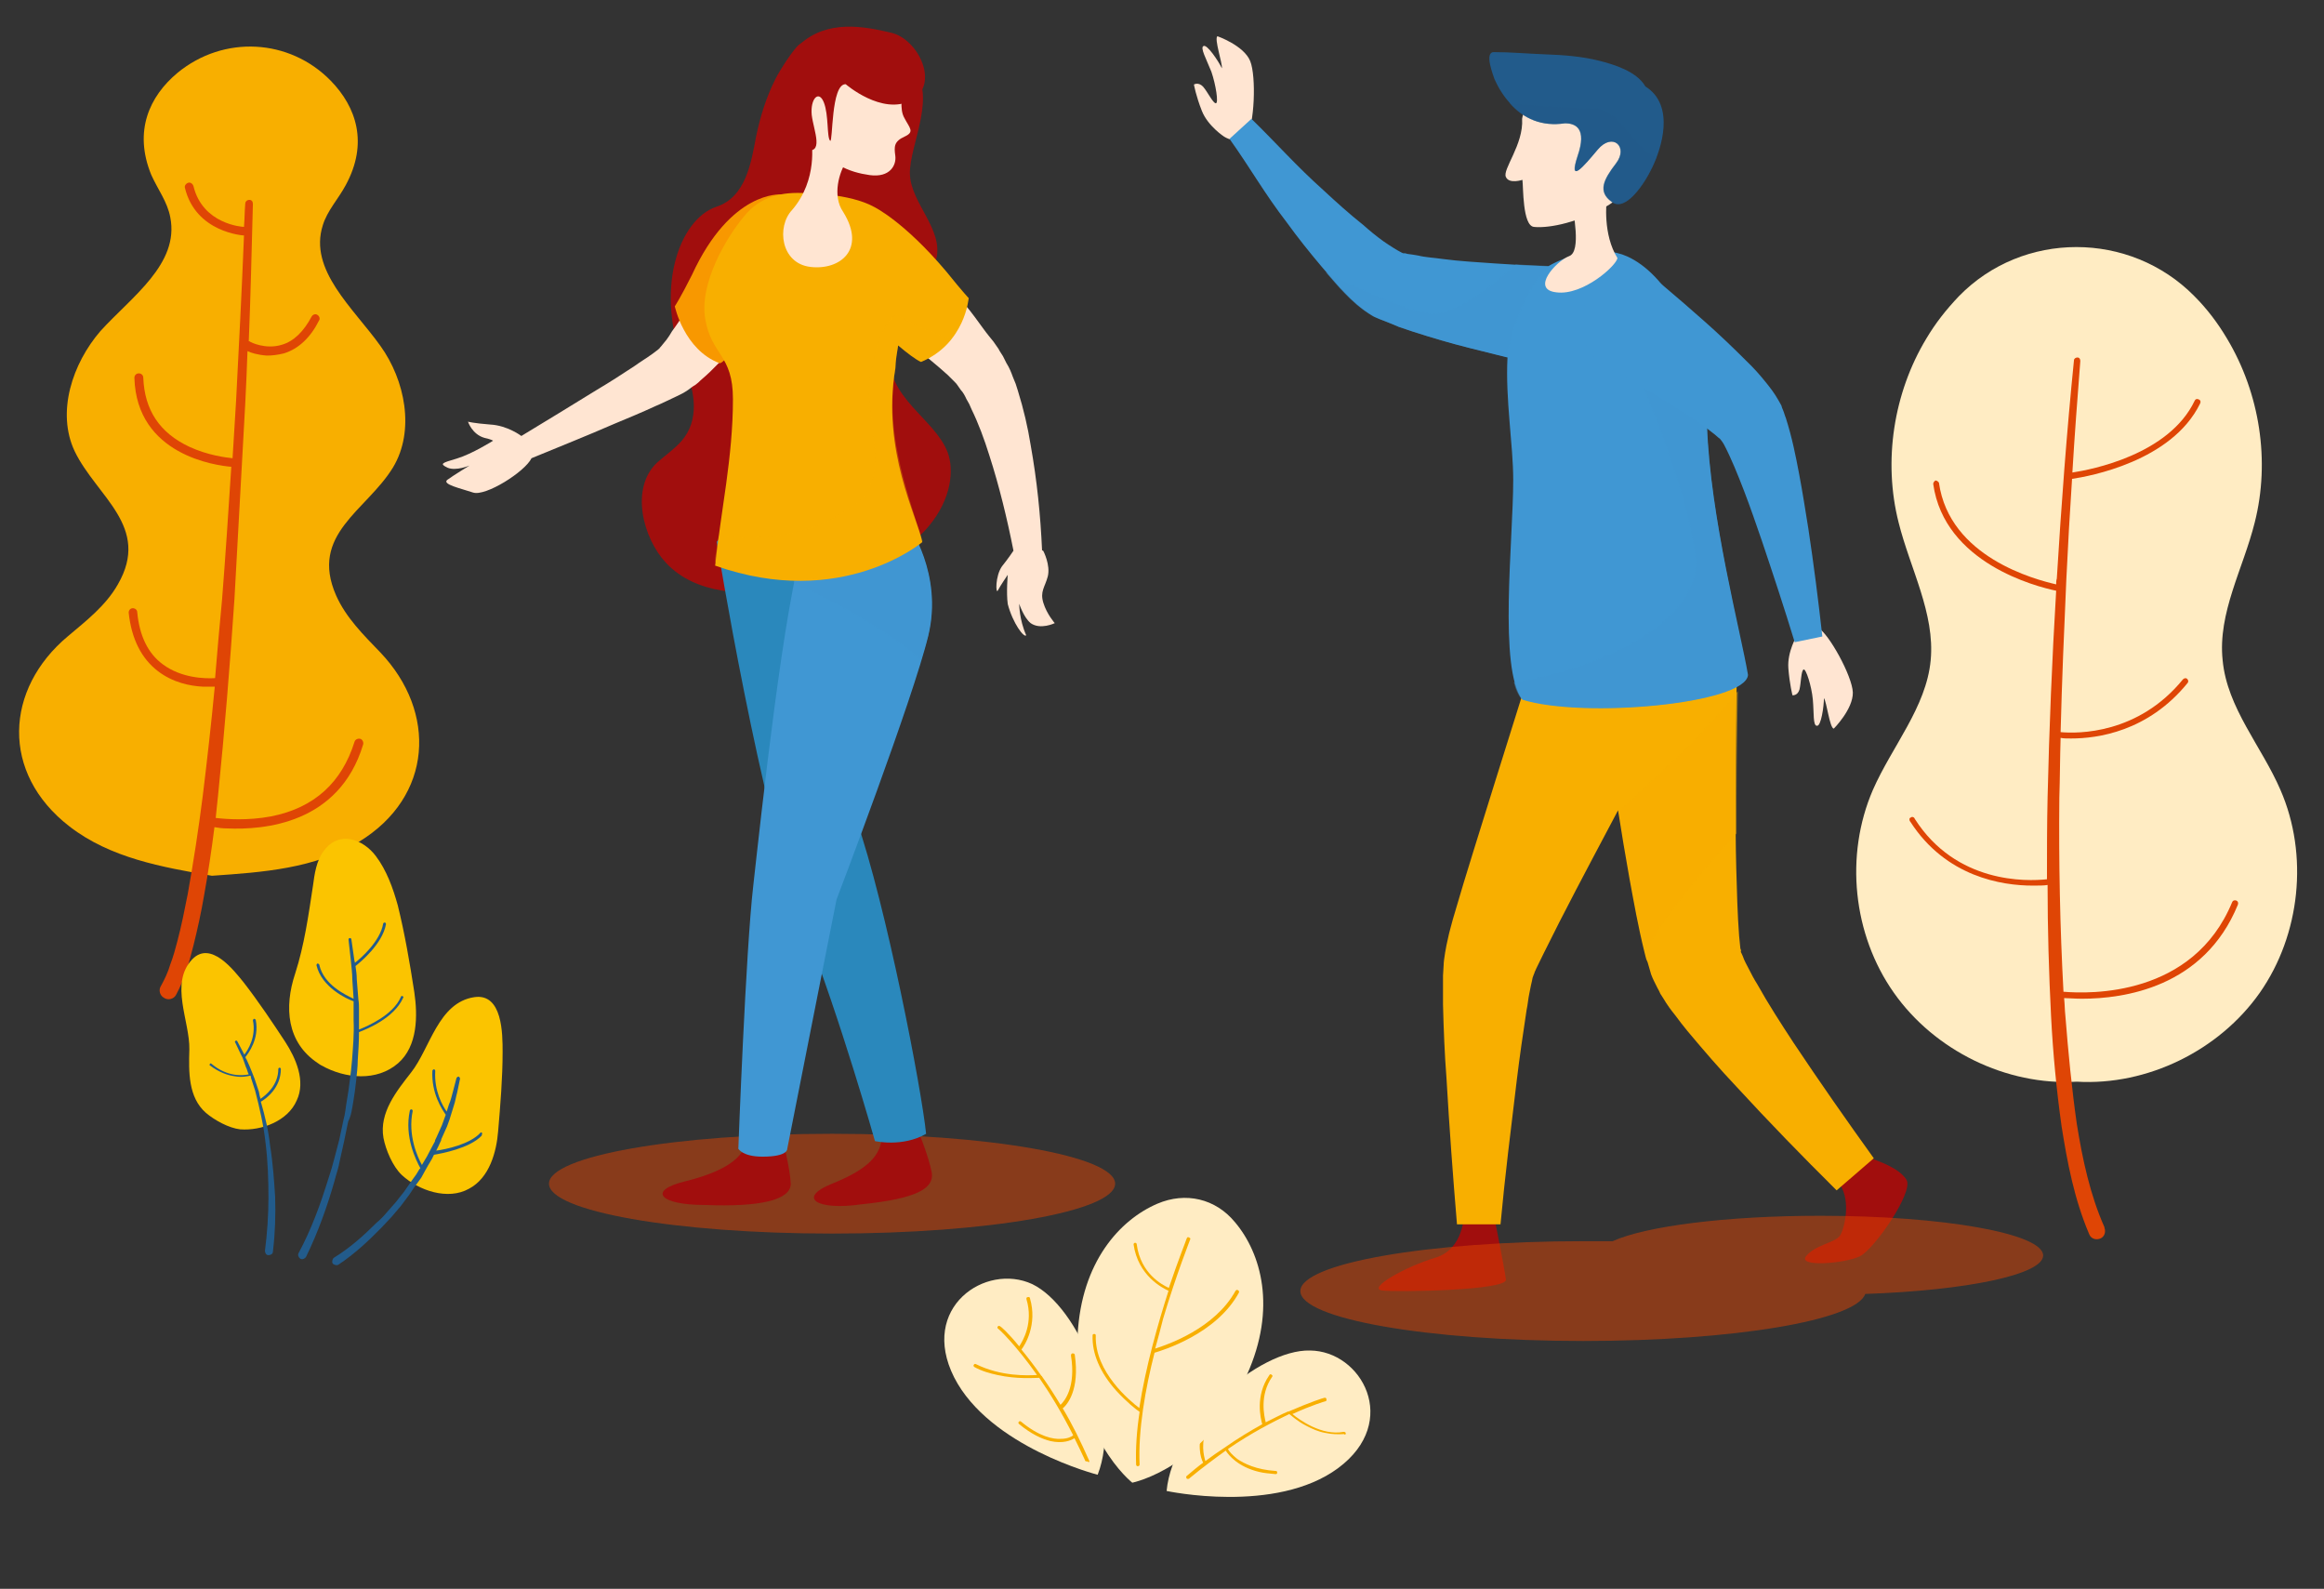 <?xml version="1.0" encoding="utf-8"?>
<!-- Generator: Adobe Illustrator 23.0.5, SVG Export Plug-In . SVG Version: 6.00 Build 0)  -->
<svg version="1.1" id="Layer_1" xmlns="http://www.w3.org/2000/svg" xmlns:xlink="http://www.w3.org/1999/xlink" x="0px" y="0px"
	 viewBox="0 0 731.5 500" style="enable-background:new 0 0 731.5 500;" xml:space="preserve">
<rect x="0" y="0" width="731.5" height="500" fill="#333333" stroke="none"/>
<style type="text/css">
	.st0{display:none;}
	.st1{display:inline;fill:#A4E8FB;}
	.st2{fill:#F8AF00;}
	.st3{fill:#DF4505;}
	.st4{fill:#FFECC3;}
	.st5{fill:#FFE5D2;}
	.st6{fill:#A10E0D;}
	.st7{fill:#4097D3;}
	.st8{fill:#225B8B;}
	.st9{opacity:0.5;fill:#4097D3;enable-background:new    ;}
	.st10{opacity:0.5;fill:#225B8B;enable-background:new    ;}
	.st11{opacity:0.5;fill:#F8AF00;enable-background:new    ;}
	.st12{fill:#FBC400;}
	.st13{opacity:0.5;fill:#DF4505;enable-background:new    ;}
	.st14{fill:#2A88BC;}
	.st15{fill:#F89800;}
	.st16{opacity:0.3;fill:#F8AF00;enable-background:new    ;}
</style>
<g id="BACKGROUND" class="st0">
	<rect x="-124.7" class="st1" width="750" height="500"/>
</g>
<g id="OBJECTS">
</g>
<g id="DESIGNED_BY_FREEPIK">
	<g>
		<g>
			<g>
				<g>
					<g>
						<path class="st2" d="M21.4,200.2c5.8-4.9,11.9-9.6,15.7-16.3c10.5-18.2-6.7-27.6-13.6-41.9c-5.8-12.3-0.7-27.6,8.1-37.8
							c9.8-10.8,24.9-21.1,22-35.8c-0.9-4.9-4-8.9-6-13.4C42,41.3,47,30.3,55.9,22.9c14.5-11.9,35.2-10.8,48.2,2.5
							c8.1,8.3,11.9,19.7,4.7,32.9c-2.3,4.3-5.8,8-7.2,12.6c-4.5,14.1,9.6,26,18.1,37.9c7.8,10.8,11,26.7,4,38.3
							c-8.3,13.6-26.4,21-17.9,40.3c3.1,7,8.7,12.5,13.9,17.9c17.9,18.8,16.6,45.4-6.7,59.6c-13.9,8.5-30.4,9.6-46.3,10.7
							c-15.7-2.7-32-5.6-44.8-15.5C0.1,243.3,1.5,216.8,21.4,200.2z"/>
						<path class="st3" d="M73.8,188.4c-1.4,20.8-3.1,41.6-5.2,62.3c-0.2,2.2-0.5,4.3-0.7,6.7c3.3,0.4,10.1,0.9,17.5-0.5
							c13.6-2.7,22.2-10.7,26.2-23.5c0.2-0.7,1.1-1.1,1.8-0.9c0.7,0.2,1.1,1.1,0.9,1.8c-7.6,25.1-31.4,26.9-42.8,26.4
							c-1.6,0-2.9-0.2-4-0.4c-0.9,7.2-2,14.5-3.3,21.7c-0.9,5.2-2,10.3-3.3,15.5c-0.7,2.5-1.3,5.2-2.2,7.8c-0.9,2.5-1.8,5.1-3.3,7.8
							l0,0c-0.7,1.3-2.5,1.8-3.8,0.9c-1.3-0.7-1.8-2.5-0.9-3.8l0,0c1.1-2,2.2-4.3,2.9-6.7c0.9-2.3,1.6-4.9,2.2-7.2
							c1.3-4.9,2.3-9.9,3.3-15c1.8-10.1,3.4-20.4,4.7-30.7c1.4-11.4,2.7-22.9,3.8-34.5c-0.9,0-2.2,0-3.6,0
							c-4.2-0.2-9.6-1.3-14.3-4.9c-5.2-4-8.3-10.1-9.2-18.4c0-0.7,0.5-1.4,1.3-1.4c0.7,0,1.4,0.5,1.4,1.3c0.7,7.4,3.4,13,8.1,16.4
							c5.8,4.3,13.2,4.5,16.4,4.3c0.7-8.3,1.4-16.6,2.2-24.8c1.1-13.9,2-27.8,2.9-41.7c-4.7-0.4-29.8-3.6-30.5-28
							c0-0.7,0.5-1.4,1.4-1.4c0.7,0,1.4,0.5,1.4,1.4c0.4,10.1,5.1,17.3,14.5,21.7c5.8,2.7,11.6,3.4,13.6,3.6
							c0.4-6,0.7-11.9,1.1-17.9c0.9-17.3,1.8-34.7,2.5-52.2l0,0c-0.2,0-15.2-0.9-18.6-15c-0.2-0.7,0.4-1.4,1.1-1.6
							c0.7-0.2,1.4,0.4,1.6,1.1c2.9,11.9,15.2,12.8,15.9,12.8c0.2-2.5,0.2-5.1,0.4-7.4l0,0c0-0.5,0.5-1.1,1.3-1.1
							c0.7,0,1.1,0.5,1.1,1.3c-0.4,14.5-0.7,28.9-1.3,43.2c0.2,0,0.4,0,0.5,0.2c0,0,4.7,2.5,9.9,0.9c3.8-1.1,6.9-4.2,9.4-8.9
							c0.4-0.7,1.3-0.9,1.8-0.5c0.7,0.4,0.9,1.3,0.5,1.8c-2.7,5.4-6.5,8.9-11,10.3c-2,0.5-3.8,0.7-5.4,0.7c-2.9-0.2-5.1-0.9-6.1-1.4
							c-0.2,5.4-0.4,10.8-0.7,16.4"/>
					</g>
				</g>
				<g>
					<g>
						<path class="st4" d="M589.5,248.6c6-13.7,16.8-26,18.2-40.8c1.4-14.8-6.5-28.9-10.1-43.4c-4.9-19.3-1.6-40.7,8.7-57.8
							c2.9-4.9,6.3-9.2,10.3-13.4c20.1-20.6,53.8-20.6,74.1,0c4,4,7.4,8.5,10.3,13.4c10.3,17.2,13.6,38.5,8.7,57.8
							c-3.6,14.5-11.7,28.5-10.1,43.4c1.4,15,12.3,27.1,18.2,40.8c8.9,20.4,6.3,45.5-6.5,63.8c-12.8,18.2-35.4,29.3-57.6,28
							c-22.2,1.3-44.8-9.8-57.6-28C583.2,294.1,580.6,269.2,589.5,248.6z"/>
						<path class="st3" d="M601.4,257.3c0.4-0.4,1.1-0.2,1.3,0.4c13,20.4,35.2,19.7,41.6,19c0-8.7,0-17.2,0.2-25.8
							c0.5-21.7,1.4-43.4,2.7-65c-6.3-1.3-35.2-8.7-38.7-33.6c0-0.5,0.4-0.9,0.7-1.1c0.5,0,0.9,0.4,1.1,0.7
							c3.3,23.5,30.4,30.5,36.9,32c0-0.5,0-1.3,0.2-1.8c1.4-22.9,3.1-45.9,5.4-68.7c0-0.5,0.5-0.9,1.1-0.9s0.9,0.5,0.9,1.1
							c-0.9,11.7-1.8,23.3-2.5,35.1c6-0.9,30.4-5.6,38.5-22.6c0.2-0.5,0.7-0.7,1.3-0.4c0.5,0.2,0.7,0.7,0.4,1.3
							c-8.9,18.2-34.9,22.9-40.3,23.7c-0.7,10.5-1.3,21.1-1.8,31.6c-0.7,15.9-1.4,32-1.8,48.1c5.4,0.5,24.4,0.7,38.5-16.6
							c0.4-0.4,0.9-0.5,1.3-0.2c0.4,0.4,0.5,0.9,0.2,1.3c-12.5,15.4-28.5,17.5-36.7,17.5c-1.3,0-2.5,0-3.3-0.2
							c-0.2,6.3-0.2,12.6-0.4,18.8c-0.2,20.4,0.2,40.8,1.3,61.1c8.3,0.7,40.8,1.6,53.1-28.2c0.2-0.5,0.7-0.7,1.3-0.5
							c0.5,0.2,0.7,0.7,0.5,1.3c-10.7,26.2-36.1,29.6-49.1,29.6c-2.3,0-4.2-0.2-5.6-0.2c0.2,1.8,0.2,3.8,0.4,5.6
							c0.9,11.4,2,22.8,3.6,34c1.8,11.2,4.2,22.4,8.7,32.5v0.2l0,0c0.5,1.3,0,2.9-1.4,3.4c-1.3,0.5-2.9,0-3.4-1.4
							c-4.7-11-6.9-22.6-8.7-34c-1.6-11.4-2.7-22.9-3.3-34.5c-0.7-13.7-1.1-27.6-1.1-41.4c-1.1,0.2-2.7,0.2-4.7,0.2
							c-9.6,0-27.3-2.7-38.5-20.1C600.9,258.2,600.9,257.4,601.4,257.3z"/>
					</g>
				</g>
				<g>
					<g>
						<path class="st5" d="M385.3,43c0,0-5.1-3.3-7-8.1s-2.5-8.3-2.5-8.3s1.4-0.9,2.9,0.7c1.4,1.6,3.1,5.2,4,5.2
							c0.9,0,0-5.8-1.4-9.9c-1.6-4-3.6-7.6-2.5-8.1c1.1-0.7,4.7,4.7,5.8,7c0.2-1.6-2.5-9.4-1.4-10.1c0,0,8.3,2.9,10.3,7.8
							c2,4.9,1.3,20.4-1.1,23.5C389.5,45.8,385.3,43,385.3,43z"/>
						<path class="st6" d="M589.1,364.6c1.8,0.7,8.7,2.9,11,6.7c2.3,3.8-10.1,21.7-14.6,24s-19.9,3.6-17,0c2.9-3.6,9.2-4.2,10.7-6.5
							c1.4-2.3,3.4-10.8,0-15.9C576.1,368,583.2,362.2,589.1,364.6z"/>
						<path class="st6" d="M470.2,382.3c0,0,3.4,17,3.8,20.4c0.4,3.4-34.3,4-39,3.4c-4.7-0.7,7.6-7.6,16.8-10.3c9-2.7,9-13.6,9-13.6
							L470.2,382.3L470.2,382.3z"/>
						<path class="st2" d="M564.5,328.1c-4-6.1-8-12.3-11.4-18.4c-0.9-1.4-1.8-3.1-2.5-4.5c-0.7-1.4-1.6-2.9-2-4.2l-0.4-0.9
							c-0.2-0.4-0.4-0.7-0.2-0.7c0-0.4,0-0.5-0.2-0.9l-0.4-4c-0.5-6.5-0.7-14.1-0.9-21.3c-0.2-7.4-0.2-14.8-0.2-22.2
							c0-14.8,0.2-29.8,0.5-44.6l-44.1,2.7l-18.1-7.8L470.9,245c-4.5,14.6-9.2,29.1-13.6,44.3c-0.5,2-1.1,3.8-1.6,6.3
							c-0.5,2-1.3,6.5-1.3,8.1l-0.2,3.3v3.1c0,2.2,0,4,0,6c0.2,8,0.5,15.5,1.1,23.3c0.9,15.4,2,30.5,3.3,45.9h13.7
							c1.4-15.2,3.3-30.2,5.1-45.2c0.9-7.4,2-15,3.1-22.2c0.4-1.8,0.5-3.6,0.9-5.4l0.5-2.5c0.2-0.9,0.4-1.6,0.5-2.3l0.4-1.1
							c0.2-0.4,0.2-0.4,0.2-0.5c0-0.2,0.2-0.4,0.2-0.5l0.4-0.9l2.2-4.5c6.5-13.2,13.7-26.7,20.8-40.1l2.7-5.1
							c1.1,7,2.3,14.3,3.6,21.5c1.4,7.6,2.7,15,4.7,23.1l0.4,1.6l0.2,0.7l0.4,0.9l1.1,3.8c0.5,1.4,1.3,2.9,2,4.3
							c0.4,0.7,0.7,1.3,0.9,1.8l0.9,1.4c1.3,2.2,2.5,3.8,3.8,5.4c1.3,1.8,2.5,3.3,3.8,4.9c5.1,6.1,10.1,11.9,15.4,17.5
							c10.3,11.2,20.8,22,31.6,32.7l11.7-10.1C581.3,352.7,572.7,340.4,564.5,328.1z"/>
						<path class="st5" d="M479.1,37.4c0,0,1.6-12.1,13.9-13.7c12.3-1.6,20.1,2.2,22.8,11.6s0.5,23.5-10.1,29.6
							c-10.7,6-19.5,6.9-22.9,6.5c-3.6-0.4-3.3-12.6-3.6-14.8c0,0-4.2,1.4-5.2-0.9C472.8,53.4,479.6,45.5,479.1,37.4z"/>
						<path class="st7" d="M537.3,133.8c-1.3-29.3-13.2-47.7-25.1-53.1c-8.5-3.8-18.8-0.4-24.9,3.1l0,0c-5.6-0.2-11.2-0.5-16.8-0.9
							c-5.6-0.4-11.2-0.7-16.4-1.4c-2.7-0.4-5.4-0.5-7.8-1.1c-1.3-0.2-2.3-0.4-3.3-0.5l-0.7-0.2h-0.4c-0.4,0-0.2,0-0.7-0.2
							c-1.4-0.7-3.8-2.2-5.8-3.6c-2.2-1.6-4.3-3.3-6.3-5.1c-4.3-3.4-8.5-7.2-12.6-11c-8.5-7.6-14.5-14.5-22.6-22.4l-6.9,6.3
							c6.7,9.4,11,17.2,18.1,26.4c3.4,4.7,7,9.2,10.8,13.7c2,2.3,3.8,4.5,6,6.9c2.2,2.3,4.2,4.5,7.6,7c0.7,0.5,2,1.4,3.1,2l1.6,0.7
							l1.3,0.5c1.8,0.7,3.3,1.3,4.9,2c3.1,1.1,6,2,8.9,2.9c5.8,1.8,11.4,3.3,17.2,4.7c2.7,0.7,5.2,1.3,8,2
							c-0.7,13.2,1.8,27.5,1.8,38.5c0,19-4.7,59.6,2.9,69.2c19.2,6,70.3,1.3,71-7.8C547.9,198.7,538.3,162.9,537.3,133.8z"/>
						<path class="st5" d="M505.8,61.9c-0.2,1.8-1.3,11.9,3.3,19.3c-0.2,2.3-10.8,11.9-19.2,10.8c-8.3-0.9,0-9.9,4-11.4
							c4-1.4,1.1-14.3,1.1-15.9S505.8,61.9,505.8,61.9z"/>
						<path class="st8" d="M475.3,32.5c4.3,4.9,10.1,7.4,17.3,6.3c3.4,0,7,1.6,4,10.3c-2.9,8.9,1.6,3.6,6.3-2s9.8-0.9,5.8,4.3
							c-4,5.2-5.8,8.9-1.4,12.1c4.3,3.3,10.3-5.6,12.8-11c2.7-5.4,7.4-19.3-2.2-25.3c-2.7-4.7-9.8-6.9-14.6-8.1
							c-5.6-1.4-11.4-1.8-17-2c-5.4-0.2-10.7-0.7-16.1-0.7c-3.1,0-0.2,7.2,0.2,8.5C471.7,27.8,473.3,30.3,475.3,32.5z"/>
						<path class="st9" d="M477.1,83.2c-6.9,6.3-19,16.1-26.4,15.5c-9.4-0.7-32.9-12.8-33.4-13c1.4,1.6,2.9,3.3,4.3,4.9
							c2.2,2.3,4.2,4.5,7.6,7c0.7,0.5,2,1.4,3.1,2l1.6,0.7l1.3,0.5c1.8,0.7,3.3,1.3,4.9,2c3.1,1.1,6,2,8.9,2.9
							c5.8,1.8,11.4,3.3,17.2,4.7c2.7,0.7,5.2,1.3,8,2c0,0,3.3-19.2,13.4-28.7l0,0C483.8,83.6,480.5,83.4,477.1,83.2z"/>
						<path class="st9" d="M549.7,212.4c-1.8-13.7-11.4-49.5-12.5-78.8c-0.2-3.8-0.5-7.2-0.9-10.7c-6.9-2.9-15.7-5.4-19.3-1.8
							c0,0,13.2,30.4,16.6,53.1c3.1,21-29.3,36.1-57.1,40.5c0.5,2.2,1.4,4,2.3,5.2C497.9,226.2,549.2,221.5,549.7,212.4z"/>
						<path class="st5" d="M565.6,200c0,0-3.1,5.1-2.7,10.3c0.4,5.1,1.3,8.5,1.3,8.5s1.6,0.2,2.2-1.8c0.5-2,0.5-6,1.3-6.3
							c0.7-0.4,2.5,5.1,2.9,9.4c0.4,4.3,0,8.3,1.3,8.3c1.3,0.2,2.2-6.1,2.2-8.7c0.9,1.3,1.8,9.4,3.1,9.6c0,0,6.1-6.1,6-11.4
							c-0.2-5.2-7.6-18.6-11-20.4C568.5,195.6,565.6,200,565.6,200z"/>
						<path class="st7" d="M569.2,166.4c-0.9-5.6-1.8-11.4-2.9-17.2c-1.1-5.8-2.2-11.4-4.2-17.7c-0.4-0.9-0.5-1.6-0.9-2.5
							c-0.2-0.5-0.4-0.9-0.5-1.4l-0.9-1.6c-1.3-2.3-2.5-3.8-3.6-5.2c-2.3-2.9-4.3-5.1-6.5-7.2c-4.3-4.3-8.7-8.5-13-12.3
							c-4.5-4-8.9-7.8-13.4-11.6c-7-6-17.7-4.3-22.8,3.4l-0.2,0.4c-4.9,7.4-2.3,17.5,5.4,21.9c4.9,2.7,9.8,5.4,14.5,8.3
							c4.7,2.9,9.4,5.8,13.7,8.7c2.2,1.4,4.2,3.1,5.8,4.3c0.9,0.7,1.4,1.3,1.6,1.3c0.2,0.2,0.9,1.1,1.4,2c2.2,4.2,4.3,9.4,6.3,14.6
							s3.8,10.5,5.6,15.7c3.6,10.7,7,21,10.3,31.8l8.7-1.8C572.3,188.6,570.9,177.7,569.2,166.4z"/>
						<path class="st10" d="M520.1,52.7c0.4-0.9,0.9-2.2,1.4-3.4c-5.6-0.5-11.4-14.5-19-15.2c-10.8,0-27.3-1.6-27.3-1.6
							c4.3,4.9,10.1,7.4,17.3,6.3c3.4,0,7,1.6,4,10.3c-2.9,8.9,1.6,3.6,6.3-2s9.8-0.9,5.8,4.3c-4,5.2-5.8,8.9-1.4,12.1
							C511.4,67,517.4,58.3,520.1,52.7z"/>
						<path class="st11" d="M517.9,299.5c5.6-11.2,20.1-27.8,28.7-37.2c0-3.8,0-7.6,0-11.4c0-11.2,0.2-22.4,0.4-33.4
							c-12.5,16.1-37.4,37.6-37.4,37.6c1.1,7,2.3,14.3,3.6,21.5C514.7,284,515.9,291.4,517.9,299.5z"/>
					</g>
				</g>
				<g>
					<g>
						<path class="st4" d="M367.2,469.2c0,0,34.3,7.4,54-7.2c19.7-14.6,7.4-36.9-8.9-37C396.3,424.6,369.2,447.9,367.2,469.2z"/>
						<path class="st4" d="M345.5,464.1c0,0-34-8.7-45.2-30.7c-11-21.9,9.9-36.1,24.6-29.3C339.6,411.2,353.3,444.1,345.5,464.1z"/>
						<path class="st2" d="M423.6,451.1c0-0.4-0.4-0.5-0.7-0.5c-6.9,1.3-13.9-3.8-16.1-5.6c6.3-2.9,10.3-4,10.3-4
							c0.4,0,0.5-0.4,0.4-0.7c0-0.4-0.4-0.5-0.7-0.4c-0.2,0-4.3,1.3-11.2,4.3h-0.2c-2.2,0.9-4.5,2.2-7,3.4c-0.5-2-2-8.5,2-14.3
							c0.2-0.2,0.2-0.5-0.2-0.7c-0.2-0.2-0.5-0.2-0.7,0.2c-4.5,6.5-2.7,13.6-2.2,15.4c-3.6,2-7.8,4.5-11.9,7.4l0,0l0,0
							c-2,1.3-4,2.7-6,4.2c-0.5-1.6-1.6-6,0.7-10.7c0.2-0.4,0-0.5-0.2-0.7c-0.4-0.2-0.5,0-0.7,0.2c-2.7,5.4-1.3,10.3-0.5,11.7
							c-1.8,1.3-3.4,2.7-5.2,4.2c-0.2,0.2-0.2,0.5,0,0.7c0,0.2,0.2,0.2,0.4,0.2s0.4,0,0.5-0.2c4-3.3,7.8-6.1,11.4-8.7
							c0.9,1.4,3.8,5.1,10.5,6.7c1.6,0.4,3.3,0.5,5.2,0.7c0.4,0,0.5-0.2,0.5-0.5c0-0.4-0.2-0.5-0.5-0.5c-6.1-0.4-9.9-2.3-12.1-3.8
							c-1.6-1.3-2.5-2.3-2.9-3.1c7.4-5.1,14.1-8.5,19.3-11c0.7,0.5,2.5,2.2,5.2,3.6c2,1.1,4.2,2,6,2.3c2.2,0.5,4.3,0.5,6.1,0.4
							C423.4,451.7,423.6,451.3,423.6,451.1z"/>
						<path class="st2" d="M342.8,459.6c-2.7-6.1-5.4-11.6-8.3-16.4c1.4-1.1,5.4-5.8,3.8-16.8c0-0.4-0.4-0.5-0.7-0.5
							c-0.4,0-0.5,0.4-0.5,0.7c1.6,9.9-2,14.3-3.3,15.5c-2-3.3-3.8-6.1-5.8-8.9c0,0,0-0.2-0.2-0.2c-2.3-3.3-4.5-6.1-6.3-8.3
							c1.1-1.4,5.1-7.8,2.7-16.1c0-0.4-0.4-0.5-0.7-0.4c-0.4,0-0.5,0.4-0.4,0.7c2.2,7.4-1.1,13-2.3,14.8c-3.4-4.2-5.8-6.3-6-6.3
							c-0.2-0.2-0.5-0.2-0.7,0s-0.2,0.5,0,0.7c0.2,0,5.6,5.1,12.3,14.6c-2.9,0.2-11.4,0.5-19.2-3.4c-0.4-0.2-0.5,0-0.7,0.2
							c-0.2,0.4,0,0.5,0.2,0.7c2.3,1.3,4.9,2,7.2,2.5c6.3,1.4,11.7,0.9,13.2,0.9c3.4,4.9,7,10.8,10.7,18.1c-0.5,0.4-1.8,1.1-3.8,1.1
							c-2.5,0.2-6.9-0.7-12.6-5.4c-0.2-0.2-0.5-0.2-0.7,0c-0.2,0.2-0.2,0.5,0,0.7c4,3.3,7.2,4.7,9.9,5.4c4,0.9,6.5-0.2,7.6-0.9
							c1.1,2.2,2.2,4.5,3.3,6.9c0,0.2,0.2,0.4,0.4,0.4s0.2,0,0.4,0C342.8,460.4,343,460,342.8,459.6z"/>
						<path class="st4" d="M388.7,384.6c-6.1-7.4-15.5-9.6-24.4-5.8c-11.9,5.1-23.9,18.4-25.1,41.2c-1.6,31.8,17.2,46.6,17.2,46.6
							s23.5-4.7,36.1-34C401.9,411.7,397,394.4,388.7,384.6z"/>
						<path class="st2" d="M389.6,406c-0.2-0.2-0.5,0-0.7,0.2c-6.5,11.9-21.5,17-25.3,18.2c0.9-3.3,1.8-6.5,2.5-9.4
							c4.2-14.1,8.5-24.8,8.5-24.9c0.2-0.4,0-0.5-0.4-0.7c-0.4-0.2-0.5,0-0.7,0.4c0,0.2-2.5,6.3-5.6,15.5c-2-0.9-8.9-4.5-10.1-13.7
							c0-0.4-0.4-0.5-0.5-0.5c-0.4,0-0.5,0.4-0.5,0.5c1.4,9.8,9,13.7,11,14.6c-3.3,10.3-7.2,23.9-9.2,36.9
							c-2.9-2.2-14.1-11.4-13.7-22.8c0-0.4-0.2-0.5-0.5-0.5c-0.4,0-0.5,0.2-0.5,0.5c-0.2,5.6,2.3,11.6,7.4,17.3
							c3.3,3.6,6.3,6,7.4,6.7c-0.9,5.8-1.3,11.6-1.1,16.6c0,0.2,0.2,0.5,0.4,0.5h0.2c0.4,0,0.5-0.4,0.5-0.5
							c-0.5-10.8,1.8-23.9,4.7-35.2c2.3-0.7,19.5-5.8,26.6-19C390,406.5,390,406.1,389.6,406z"/>
					</g>
				</g>
				<g>
					<g>
						<path class="st12" d="M126.5,369.8c-2.9-2.7-5.1-8-5.8-11.7c-1.4-8,4.2-14.8,8.7-20.6c6-7.6,8.5-22,19.9-23.7
							c8.9-1.3,8.9,11.6,8.9,17.3c0,8.1-0.7,16.6-1.4,24.8c-0.5,6.5-2.7,14.8-9.2,18.2C141,377.8,131.8,374.7,126.5,369.8z"/>
						<path class="st12" d="M75.6,355.4c-3.6-0.4-8.1-2.9-10.8-5.2c-5.6-4.9-5.4-13-5.2-19.9c0.2-8.9-6.3-20.8,0.9-28.4
							c5.8-6,13,3.3,16.3,7.4c4.5,5.8,9,12.5,13,18.6c3.3,5.1,6.5,12.3,3.6,18.4C90.6,352.8,82.3,355.9,75.6,355.4z"/>
						<path class="st12" d="M101.2,335.3c-0.4-0.2-0.7-0.4-1.1-0.7c-9.9-6.5-10.7-17.7-7.2-28.2c2.9-9,4.2-18.4,5.6-27.6
							c0.5-3.8,1.1-8,3.4-11c4.9-6.7,12.5-3.6,16.4,1.6c3.4,4.5,5.4,10.1,6.9,15.5c2.2,8.9,3.8,18.2,5.2,27.3
							c1.1,7.4,1.1,17-5.1,22.4C118.6,340.4,108.7,339.5,101.2,335.3z"/>
						<path class="st8" d="M111.2,346.7l0.5-3.3l0.4-3.3c0.2-2.2,0.5-4.2,0.5-6.3c0.2-3.1,0.4-6,0.4-9c2.3-0.9,11-4.3,13.9-10.8
							c0.2-0.2,0-0.5-0.2-0.5c-0.2-0.2-0.5,0-0.5,0.2c-2.5,5.8-10.5,9.2-13.2,10.3c0-0.9,0-2,0-2.9v-3.3c0-1.1,0-2.2-0.2-3.3
							l-0.5-6.3c0-1.4-0.2-2.9-0.4-4.2c1.4-1.1,8.5-6.9,9.6-13.2c0-0.2-0.2-0.5-0.4-0.5l0,0c-0.2,0-0.5,0.2-0.5,0.4
							c-0.9,5.4-6.9,10.8-8.9,12.3c0-0.4-0.2-0.7-0.2-1.1l-0.9-6.3c0-0.2-0.2-0.4-0.5-0.4c-0.2,0-0.4,0.2-0.4,0.5l0,0l0.7,6.3
							c0.2,2.2,0.5,4.2,0.5,6.3l0.4,6c-2.3-1.1-9.4-4.3-10.8-10.7c0-0.2-0.4-0.4-0.5-0.4c-0.2,0-0.4,0.4-0.4,0.5
							c1.6,7,9.6,10.7,11.7,11.4c0,0.9,0,1.8,0,2.7v3.3c0.2,4.2-0.2,8.5-0.5,12.6c-0.2,2.2-0.4,4.2-0.7,6.3l-0.4,3.1l-0.5,3.1
							c-0.4,2.2-0.5,4.2-1.1,6.3l-1.3,6.1l-1.6,6.1c-0.5,2-1.1,4-1.8,6.1c-2.5,8.1-5.4,16.1-9.4,23.5l0,0l0,0
							c-0.4,0.7,0,1.4,0.5,1.8c0.7,0.4,1.4,0,1.8-0.5c3.8-7.8,6.7-15.9,9-24c0.5-2,1.3-4.2,1.6-6.1l1.4-6.3l1.3-6.3
							C110.6,351,110.8,348.9,111.2,346.7z"/>
						<path class="st8" d="M85,360.4c-0.5-4.7-1.6-9.2-2.9-13.7c1.6-0.9,6.3-4.3,6.3-10.3c0-0.2-0.2-0.4-0.4-0.4
							c-0.2,0-0.4,0.2-0.4,0.4c0,5.2-4,8.3-5.6,9.4c-0.2-0.7-0.4-1.4-0.5-2.2l-1.4-4.2c-0.5-1.4-1.1-2.7-1.6-4l-0.9-2
							c-0.2-0.2-0.2-0.5-0.4-0.7c0.9-1.1,4.5-5.8,3.3-11.7c0-0.2-0.4-0.4-0.5-0.4c-0.2,0-0.4,0.4-0.4,0.5c1.1,5.2-1.6,9.4-2.7,10.8
							c0-0.2-0.2-0.2-0.2-0.4l-2-3.8c-0.2-0.2-0.4-0.4-0.5-0.2c-0.2,0.2-0.4,0.4-0.2,0.5l0,0l1.8,3.8c0.4,0.7,0.7,1.3,0.9,2l0.7,2
							c0.4,0.7,0.5,1.6,0.9,2.3c-1.8,0.4-6.7,0.9-11.7-3.3c-0.2-0.2-0.5-0.2-0.5,0c-0.2,0.2-0.2,0.5,0,0.5c2.9,2.2,5.6,3.1,7.8,3.4
							c2.2,0.4,4,0,4.9-0.2c0.2,0.2,0.2,0.5,0.2,0.7l1.3,4c1.4,5.4,2.7,11,3.3,16.6c0.7,5.6,0.9,11.4,0.9,17
							c0,5.6-0.4,11.4-1.1,16.8l0,0l0,0c0,0.7,0.4,1.4,1.1,1.4c0.7,0,1.4-0.4,1.4-1.1c0.7-5.8,0.9-11.6,0.7-17.3
							C86.3,371.8,85.9,366,85,360.4z"/>
						<path class="st8" d="M151.7,356.5c-0.2-0.2-0.5-0.2-0.5,0c-3.3,3.6-10.8,5.2-13.9,5.6l0.7-1.4l0.5-1.1
							c0.2-0.4,0.4-0.7,0.4-1.1l0.9-2l0.9-2l0.4-1.1c0.2-0.4,0.2-0.7,0.4-1.1l1.3-4.2c0.5-1.4,0.7-2.9,1.1-4.3l0.9-4.3
							c0-0.4-0.2-0.5-0.4-0.7c-0.4,0-0.5,0.2-0.7,0.4l0,0l-1.1,4.2c-0.4,1.4-0.7,2.9-1.3,4.2l-0.7,2.2c-1.3-1.8-4-6.5-3.6-12.8
							c0-0.2-0.2-0.5-0.4-0.5s-0.4,0.2-0.5,0.4c-0.4,7.2,3.1,12.3,4.2,13.9l-0.4,1.1c-0.2,0.4-0.2,0.7-0.4,1.1l-0.4,1.1l-0.9,2
							l-0.9,2c-0.2,0.4-0.4,0.7-0.4,1.1l-0.5,0.9l-2,3.8c-0.5,0.9-1.1,1.8-1.6,2.7c-1.4-2.5-4.5-9.4-2.9-17c0-0.2-0.2-0.5-0.4-0.5
							c-0.2,0-0.5,0.2-0.5,0.4c-1.8,8.3,2,15.7,3.3,18.1c0,0,0,0.2-0.2,0.2l-1.1,1.8l-1.3,1.8c-0.9,1.3-1.6,2.3-2.5,3.6l-2.7,3.4
							l-2.9,3.3c-0.9,1.1-2,2.2-3.1,3.1c-4.2,4.2-8.5,8-13.4,11l0,0l0,0c-0.5,0.4-0.7,1.3-0.4,1.8c0.4,0.5,1.3,0.7,1.8,0.4
							c5.1-3.4,9.4-7.4,13.6-11.7c1.1-1.1,2-2.2,3.1-3.3l2.9-3.4l2.7-3.6c0.9-1.3,1.6-2.5,2.5-3.6l1.3-1.8l1.1-2
							c0.7-1.3,1.4-2.5,2.2-3.8l0.7-1.4c2.3-0.4,11.2-2,15-6C151.8,356.8,151.8,356.6,151.7,356.5z"/>
					</g>
				</g>
				<g>
					<path class="st13" d="M643.1,395.1c0-6.9-31.4-12.5-70.1-12.5c-29.8,0-55.1,3.3-65.4,8c-3.1,0-6.1,0-9.2,0
						c-49.1,0-89.1,7-89.1,15.7c0,8.7,39.9,15.7,89.1,15.7c47.2,0,85.8-6.5,88.7-14.8C619.1,406.1,643.1,401.1,643.1,395.1z"/>
				</g>
				<g>
					<g>
						<ellipse class="st13" cx="261.9" cy="372.5" rx="89.1" ry="15.7"/>
						<g>
							<path class="st6" d="M251.6,14c-1.6,1.1-6,7.8-7.6,11c-2.9,5.8-4.7,11.7-6,17.9c-1.6,8.5-3.3,19.2-12.6,22.2
								c-11.7,4-19.7,26.2-9.8,50.6c3.1,7.6,4.7,16.4-1.1,23.1c-2.2,2.5-5.1,4.5-7.6,6.7c-8.7,8.1-4.5,23.9,2.7,31.6
								c9.4,10.1,24.9,10.3,37.6,8.7c48.2-6.7,55.1-32.7,51.1-43.4c-4-10.7-19.7-17.3-18.2-31.8c1.6-14.5,12.3-19.5,14.6-29.1
								c2.3-9.4-8-17.5-8.3-26.7s9.4-25.8,0-34.2C277.2,12.8,261.3,7.5,251.6,14z"/>
							<path class="st6" d="M288.6,354.8c0,0,3.8,9.2,4.7,14.3c0.7,4.9-4.7,8.1-22.2,9.9c-13.9,2-20.4-2-9.2-6.5
								c11.2-4.5,15.7-9,15.7-15.5C277.6,353.4,288.6,354.8,288.6,354.8z"/>
							<path class="st14" d="M225.6,170.5c0,0,13.9,86,27.6,121.2c11.4,29.1,22.2,67.4,22.2,67.4s8.7,2,16.1-2.3
								c-1.4-13.9-12.5-71.7-22-99c0,0,21.1-58.2,9.2-92.7C270.6,145.4,232.1,162,225.6,170.5z"/>
							<path class="st6" d="M246.2,357.9c0,0,2.5,9.8,2.7,14.6c0,5.1-9.4,7.4-27.1,6.7c-14.1,0-18.1-4.5-6.3-7.4
								c11.7-2.9,18.8-7,19.7-13.4C235.5,354.8,246.2,357.9,246.2,357.9z"/>
							<path class="st7" d="M285.9,165.3c0,0,11,15.2,6.3,34.7c-4.7,19.7-28.9,83.1-28.9,83.1l-15.5,78.4c0,0,0.4,2.5-7.8,2.5
								c-6.3,0-7.6-2.5-7.6-2.5s2.3-62.2,4.7-82.8c2.3-20.6,9.9-91.2,16.1-108.1C258.3,163.7,285.9,165.3,285.9,165.3z"/>
							<path class="st9" d="M272.2,165.3c-6.5,1.3-13.6,2.7-17.7,4.2c-0.5,0.4-1.1,0.9-1.4,1.4c-1.1,2.7-2.2,7-3.3,12.5
								c5.2,2.3,28.4,13.4,40.1,24.4c0.9-2.9,1.6-5.6,2.2-7.6c4.7-19.7-6.3-34.7-6.3-34.7S279.4,164.9,272.2,165.3z"/>
							<path class="st5" d="M224.5,92.8c-0.4-0.4-0.7-0.7-1.3-1.1c-3.6-2.9-5.1,2.7-6.9,5.6c-1.3,1.8-2.5,3.8-3.8,5.6
								c-0.7,0.9-1.3,1.8-1.8,2.7l-0.9,1.3c-0.4,0.4-0.5,0.7-0.9,1.1l-0.9,1.1c-0.2,0.2-0.4,0.4-0.4,0.5c-0.5,0.5-1.4,1.1-2.3,1.8
								c-1.8,1.3-3.8,2.5-5.6,3.8c-3.8,2.5-7.8,5.1-11.7,7.4c-8,4.9-15.9,9.8-23.9,14.6c0,0-4.3-3.3-9.8-3.6c-5.2-0.4-7-0.9-7-0.9
								s1.3,4,5.2,5.1c2.3,0.5,2.7,0.9,2.7,0.9s-6.7,4.2-11.4,5.6s-5.6,1.6-2.9,2.9c2.7,1.1,6.9-0.7,6.9-0.7s-5.1,3.1-7,4.5
								c-1.8,1.4,4.2,2.7,8.1,4s16.3-6.5,18.4-10.8c8.7-3.6,17.3-7,26-10.8c4.3-1.8,8.7-3.6,13-5.6c2.2-0.9,4.3-2,6.7-3.1
								c1.1-0.5,2.3-1.1,3.6-2c0.7-0.5,1.4-1.1,2.3-1.6c0.7-0.5,1.1-0.9,1.6-1.4c0.5-0.5,1.1-0.9,1.6-1.4l1.4-1.3
								c0.9-0.9,1.8-1.8,2.7-2.7c1.3-1.3,4-3.3,4.3-5.1c0.4-1.8-1.1-5.6-1.4-7.6c-0.2-0.9-0.4-1.6-0.5-2.5
								C227.7,96.4,226.3,94.5,224.5,92.8z"/>
							<path class="st15" d="M245.8,61.2c0,0-15.7-1.4-28,25.3c-3.6,7.2-5.4,9.9-5.4,9.9s2.9,13.7,14.1,17.9
								c3.6,0.2,26-39.8,24.4-44.1C249.2,66.1,245.8,61.2,245.8,61.2z"/>
							<path class="st5" d="M328.4,189.7c-1.1-3.6,0.5-4.9,1.4-8.3c0.9-3.6-1.4-8-1.4-8s-0.2-0.2-0.4-0.2c-0.5-11.2-1.6-22-3.6-33.2
								c-0.9-5.6-2.2-11.2-4-17l-0.7-2.2l-0.9-2.2c-0.5-1.4-1.1-2.9-2-4.3l-1.1-2.2c-0.4-0.7-1.1-1.6-1.4-2.3l-1.6-2.3l-1.3-1.6
								c-5.2-6.3-15-24.2-22.9-12.1c-3.4,5.2-5.4,10.8-0.9,15c3.4,3.1,7.2,6,10.7,9.2l1.4,1.4l0.9,0.9c0.4,0.4,0.5,0.5,0.9,1.1
								l0.9,1.3c0.7,0.7,1.3,1.8,1.8,2.9l0.9,1.6l0.7,1.6c2.2,4.5,4,9.4,5.6,14.5c3.1,9.6,5.6,19.9,7.6,30c0,0-1.8,2.7-3.6,4.9
								c-2.2,3.1-2,9-1.3,7.6s3.1-4.9,3.1-4.9s-0.5,5.6,0,9.2c1.6,6.1,5.2,10.8,5.8,9.8c-2.2-4.9-2.2-9.9-2.2-9.9s1.4,4.3,3.6,6.1
								c3.1,2.2,7.6,0,7.6,0S329.5,193.3,328.4,189.7z"/>
							<path class="st2" d="M282.7,108.7c2.7,2.3,5.6,4.5,7.2,5.2c13.9-5.8,15-20.1,15-20.1s-1.6-1.6-7-8.3
								c-13.4-15.9-22.8-20.4-22.8-20.4l0,0c-7.8-4.3-21.3-4.3-21.3-4.3c-7.6-0.5-14.5,0.9-19.7,7.4c-5.4,6.5-14.1,21-12.1,32.3
								c2,11.4,8.7,11,8.7,25.1c0,18.4-3.8,35.1-5.6,52.4c39.8,14.1,65.2-7.4,65.2-7.4c-1.6-8.1-12.8-28.7-8.5-54.6
								C281.9,113.4,282.3,111.1,282.7,108.7z"/>
							<path class="st5" d="M262.2,12.6c0,0,15.5-3.4,21.1,12.3c1.1,5.6-0.4,9.2,1.4,12.3c1.6,3.1,3.3,4.3,0,5.8s-3.3,3.1-2.9,6
								c0.4,2.9-1.6,7-8.1,6.1c-6.3-0.9-13.2-3.3-20.2-13.2C246.5,32.1,247.6,15.5,262.2,12.6z"/>
							<path class="st5" d="M255.4,44.4c0,0,2.2,12.1-6.1,21.7c-4.9,5.2-3.6,16.8,5.8,17.9c9.2,1.1,17.7-5.4,10.3-17.3
								c-3.6-5.2-1.1-12.8,0.9-15.7C268.2,48,261.7,43,255.4,44.4z"/>
							<path class="st6" d="M266.2,26.5c0,0,11.4,9.9,20.6,5.1c9.2-4.9,2.3-19.3-6.3-21.3c-8.5-2-20.1-4.3-28.9,3.8
								c-3.1,3.4-12.1,17.3,1.4,32.9c6.7,2,3.1-5.8,2.5-10.8c-0.5-5.1,2.2-8,3.8-4s0.9,11,2,12.1C262.2,45.1,261.5,26.3,266.2,26.5z
								"/>
							<path class="st16" d="M282.7,108.7c2.7,2.3,5.6,4.5,7.2,5.2c4.3-1.8,7.4-4.5,9.6-7.2c0,0-10.7-3.4-17.3-7.8
								c-5.1,2.9-7,13.4-8.1,18.2c-3.1,13.4,7.8,32-5.1,41.7c-12.3,9.4-27.6,11.6-42.8,9.8c-0.4,2.3-0.7,4.7-1.1,7
								c0,0.5-0.2,1.1,0.2,1.4c0.2,0.5,0.7,0.7,1.3,0.9c20.8,8,45.4,5.1,63.8-7.6c-5.8-18.1-11.9-35.4-8.5-54.6
								C281.9,113.4,282.3,111.1,282.7,108.7z"/>
						</g>
					</g>
				</g>
			</g>
		</g>
	</g>
</g>
</svg>
